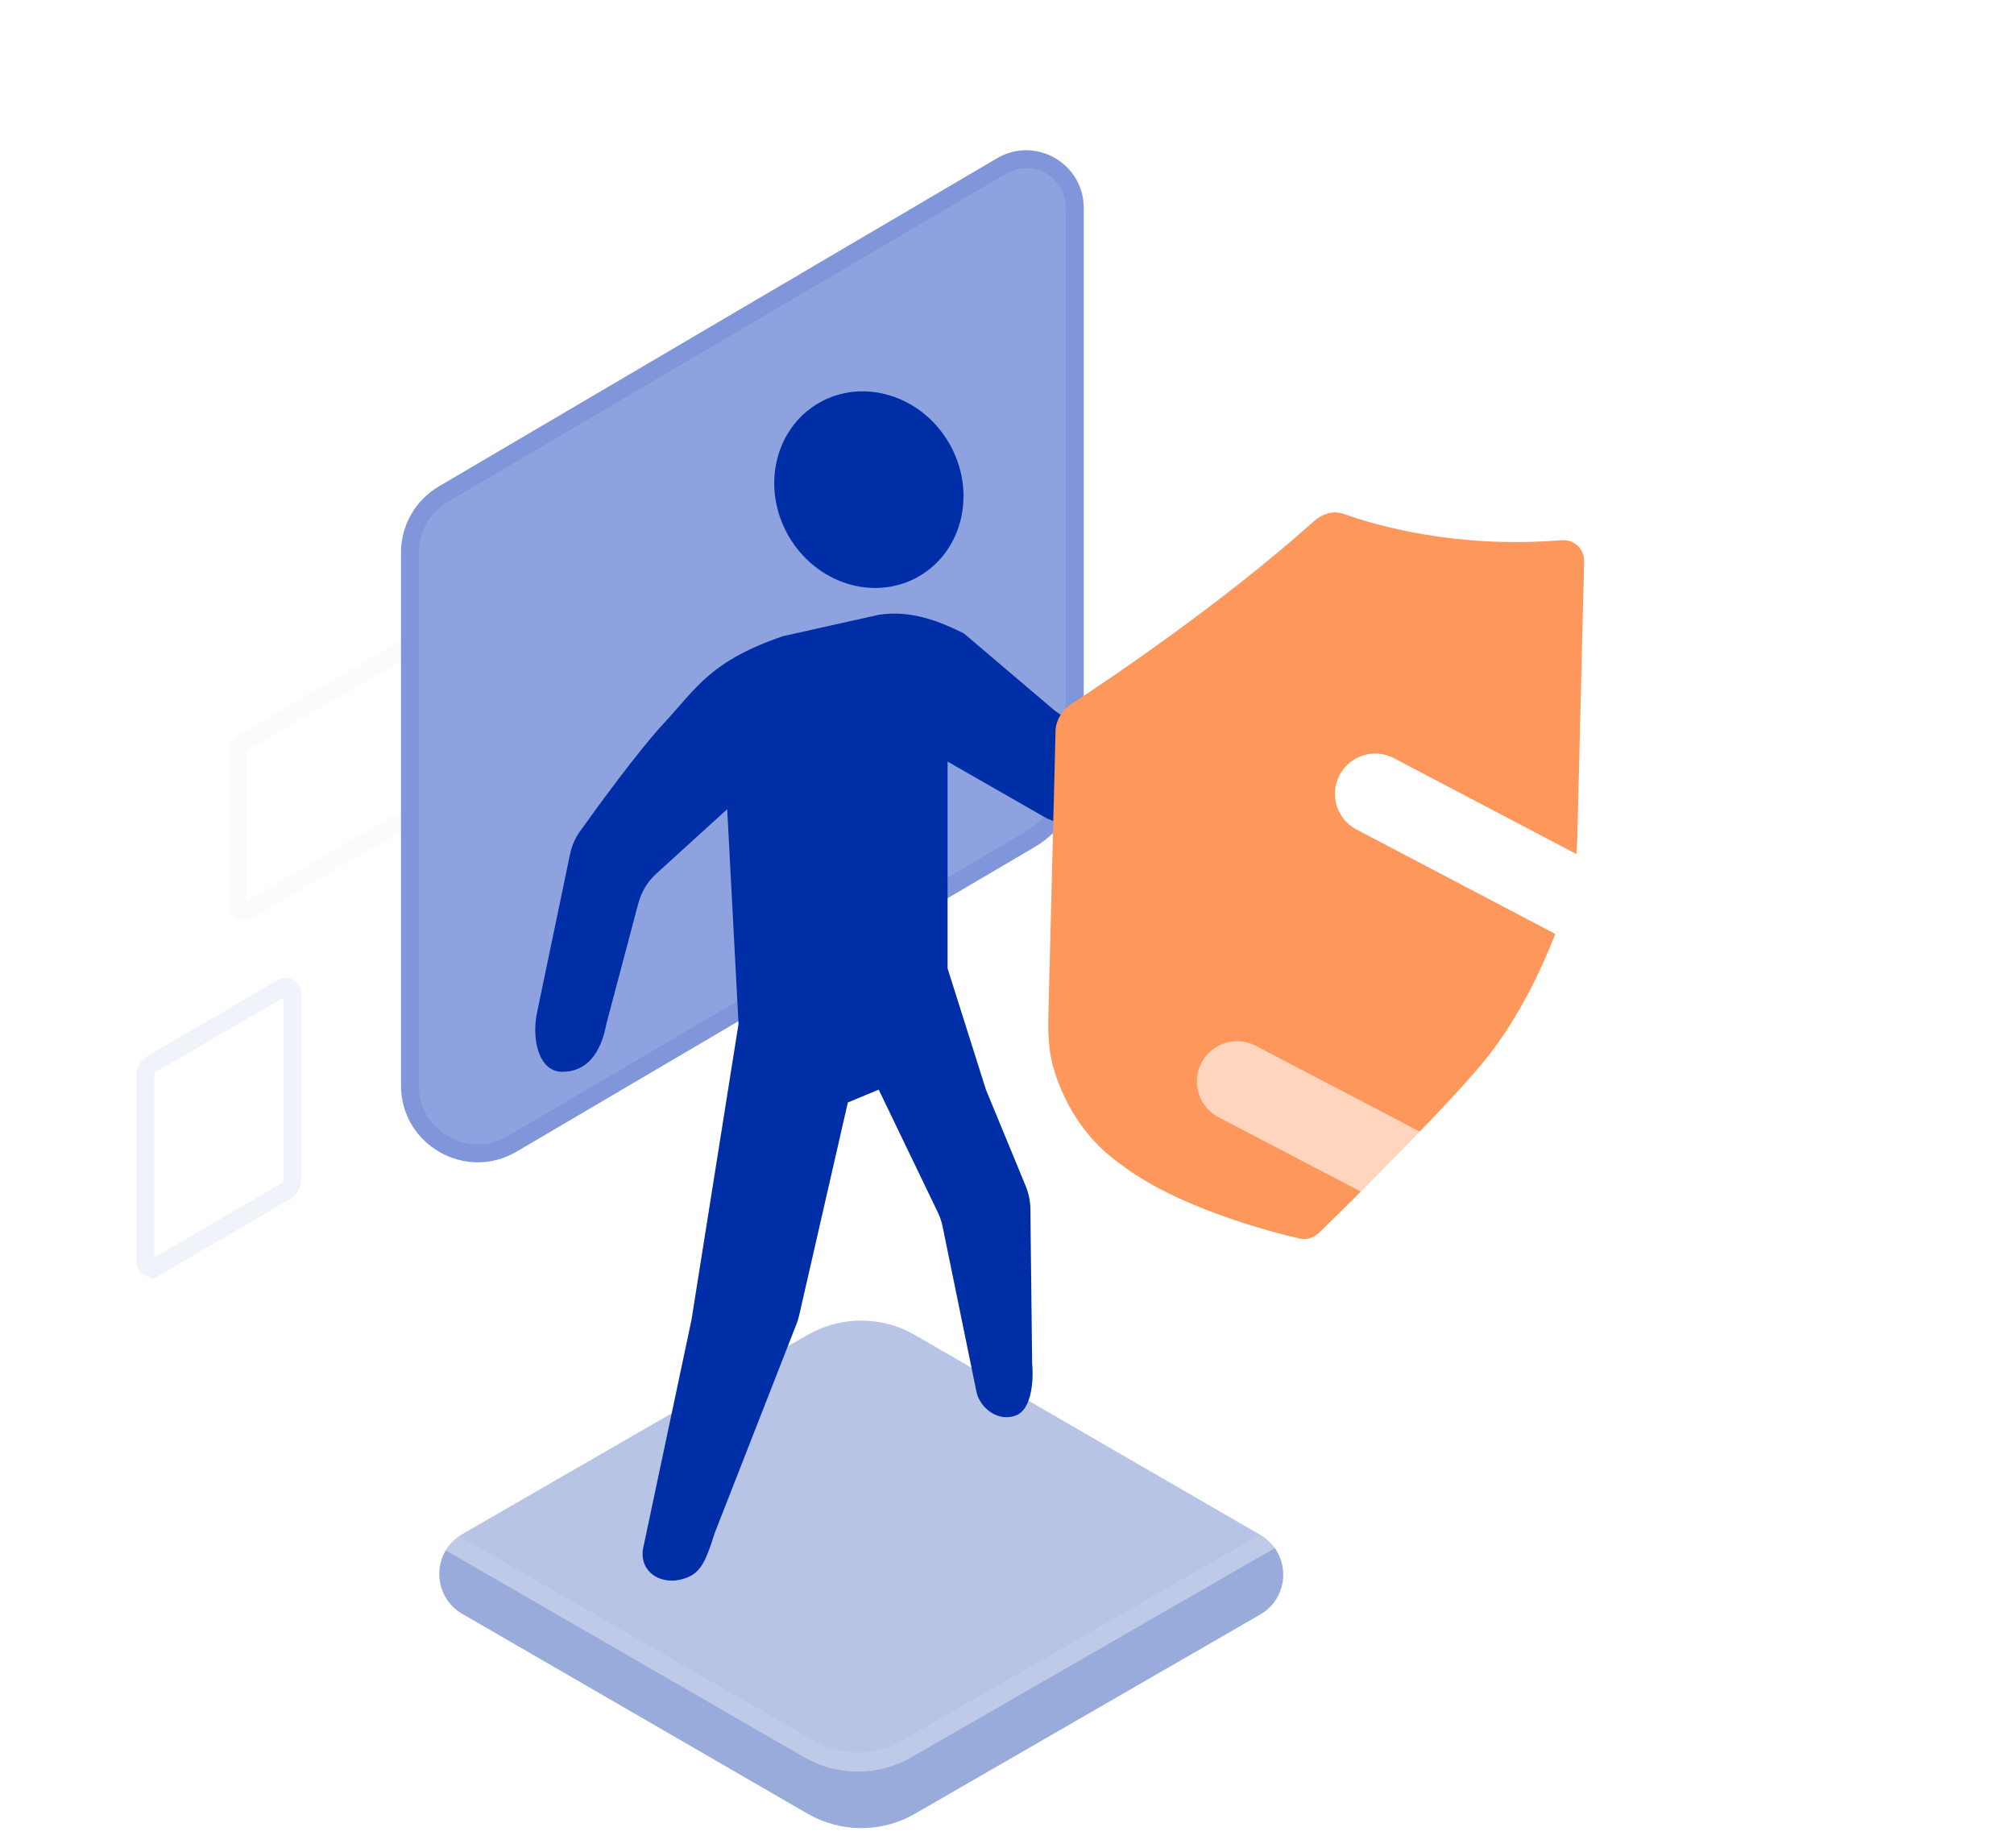 <svg width="279" height="256" viewBox="0 0 279 256" fill="none" xmlns="http://www.w3.org/2000/svg">
<path opacity="0.4" d="M64.043 212.529L111.864 184.937C116.472 182.278 122.148 182.282 126.752 184.946L174.583 212.628C178.829 215.086 178.825 221.217 174.575 223.669L126.755 251.262C122.147 253.92 116.471 253.916 111.867 251.252L64.036 223.57C59.79 221.112 59.794 214.981 64.043 212.529Z" fill="#002EA6"/>
<g opacity="0.6" filter="url(#filter0_b_820_29504)">
<path d="M41.735 137.581V163.376C41.735 164.51 41.132 165.559 40.152 166.13L22.083 176.655C20.666 177.48 18.888 176.458 18.888 174.819L18.888 149.024C18.888 147.89 19.491 146.841 20.471 146.27L38.54 135.745C39.957 134.92 41.735 135.942 41.735 137.581Z" fill="white" fill-opacity="0.8"/>
<path d="M40.495 137.581V163.376C40.495 164.069 40.126 164.71 39.527 165.058L21.459 175.583L22.083 176.655L21.459 175.583C20.869 175.926 20.129 175.501 20.129 174.819L20.129 149.024C20.129 148.331 20.497 147.69 21.096 147.342L39.165 136.817C39.755 136.474 40.495 136.899 40.495 137.581Z" stroke="#002EA6" stroke-opacity="0.1" stroke-width="2.481"/>
</g>
<g opacity="0.2" filter="url(#filter1_b_820_29504)">
<path d="M75.741 80.72V101.693C75.741 102.83 75.136 103.881 74.152 104.451L34.832 127.251C33.415 128.073 31.64 127.05 31.64 125.413L31.64 104.44C31.64 103.303 32.245 102.252 33.229 101.682L72.549 78.882C73.966 78.06 75.741 79.082 75.741 80.72Z" fill="white" fill-opacity="0.8"/>
<path d="M74.5 80.72V101.693C74.5 102.387 74.13 103.029 73.53 103.378L34.209 126.178C33.62 126.52 32.881 126.094 32.881 125.413L32.881 104.44C32.881 103.745 33.251 103.103 33.851 102.755L73.172 79.955C73.762 79.613 74.5 80.038 74.5 80.72Z" stroke="#002EA6" stroke-opacity="0.1" stroke-width="2.481"/>
</g>
<g filter="url(#filter2_b_820_29504)">
<path d="M150.128 28.796V105.444C150.128 110.341 147.536 114.872 143.314 117.353L71.563 159.538C64.479 163.702 55.55 158.594 55.55 150.377L55.55 76.548C55.55 72.781 57.544 69.296 60.791 67.387L138.118 21.925C143.431 18.801 150.128 22.632 150.128 28.796Z" fill="#8FA2E0"/>
<path d="M148.887 28.796V105.444C148.887 109.901 146.528 114.025 142.686 116.284L70.934 158.468C64.677 162.147 56.791 157.635 56.791 150.377L56.791 76.548C56.791 73.221 58.552 70.142 61.42 68.456L138.747 22.994C143.233 20.357 148.887 23.592 148.887 28.796Z" stroke="#002EA6" stroke-opacity="0.1" stroke-width="2.481"/>
</g>
<g filter="url(#filter3_b_820_29504)">
<path d="M51.323 197.704L111.39 163.133C115.99 160.486 121.653 160.489 126.249 163.143L186.326 197.824C190.58 200.28 190.576 206.422 186.318 208.873L126.252 243.444C121.651 246.091 115.989 246.087 111.392 243.434L51.316 208.752C47.062 206.296 47.066 200.155 51.323 197.704Z" fill="white" fill-opacity="0.3"/>
<path d="M112.053 164.284L51.986 198.855C48.615 200.795 48.612 205.658 51.98 207.602L112.056 242.283C116.243 244.7 121.4 244.703 125.589 242.292L185.656 207.721C189.026 205.781 189.03 200.919 185.662 198.975L125.585 164.293C121.399 161.877 116.242 161.873 112.053 164.284Z" stroke="white" stroke-opacity="0.1" stroke-width="2.657"/>
</g>
<path d="M169.673 90.483C172.111 88.988 175.338 90.054 176.72 92.691C178.103 95.327 177.117 98.536 174.679 100.031L174.678 100.031L173.968 100.468C173.51 100.749 172.85 101.155 172.041 101.654C170.422 102.652 168.208 104.02 165.826 105.502C162.643 107.482 157.488 110.557 153.614 112.92C150.845 114.609 147.344 114.711 144.53 113.099L131.267 105.502V134.15L136.58 150.95L142.096 164.322C142.508 165.32 142.726 166.387 142.738 167.467L142.982 188.866C143.246 191.785 142.72 195.25 140.855 196.035C138.243 197.135 135.722 194.973 135.276 192.847L130.583 169.933C130.443 169.246 130.218 168.58 129.914 167.949L121.727 150.95L117.452 152.731L110.709 182.214C110.616 182.623 110.492 183.025 110.339 183.416L99.01 212.372C97.638 216.719 96.929 218.231 94.184 218.845C91.44 219.458 88.605 217.782 89.071 214.594L95.795 182.829L102.309 141.839L100.739 112.103L90.927 121.023C89.716 122.125 88.848 123.553 88.428 125.136L84.002 141.839C83.205 146.09 81.171 148.481 77.892 148.481C74.612 148.481 73.641 143.964 74.384 140.319L78.972 118.315C79.208 117.184 79.671 116.114 80.342 115.174C82.648 111.948 88.368 104.068 91.972 100.189C96.571 95.238 98.348 91.628 108.444 88.136L121.727 85.17C126.243 84.455 130.328 86.155 133.524 87.747L145.845 98.218C148.319 100.321 151.782 100.839 154.637 99.293C156.588 98.235 158.556 97.11 160.765 95.988C163.162 94.497 165.388 93.121 167.015 92.119C167.828 91.617 168.492 91.209 168.953 90.925L169.485 90.598L169.673 90.483Z" fill="#002EA6"/>
<ellipse cx="12.845" cy="13.867" rx="12.845" ry="13.867" transform="matrix(-0.866 0.5 0.5 0.866 124.556 49.402)" fill="#002EA6"/>
<path d="M146.227 101.234C146.262 99.819 147.111 98.385 148.386 97.551C153.931 93.922 169.403 83.501 182.065 72.172C183.266 71.098 184.841 70.73 186.104 71.183C190.531 72.767 201.725 76.033 216.218 74.839C218.072 74.686 219.496 75.977 219.449 77.877L218.504 115.984C218.436 118.741 218.101 121.541 217.225 124.322C215.594 129.499 212.161 138.555 206.262 146.173C201.766 151.978 187.214 166.45 182.796 170.718C181.99 171.496 180.999 171.81 180.078 171.596C175.812 170.605 163.096 167.285 155.298 161.321C150.844 158.227 147.604 153.574 145.941 147.963C145.273 145.71 145.166 143.226 145.229 140.727L146.227 101.234Z" fill="#FE975C"/>
<path opacity="0.6" d="M171.381 149.823L209.255 169.634" stroke="white" stroke-width="11.158" stroke-linecap="round"/>
<path opacity="0.2" d="M237.798 162.045L260.114 173.734" stroke="white" stroke-width="11.158" stroke-linecap="round"/>
<path d="M190.509 109.974L253.206 142.916" stroke="white" stroke-width="11.158" stroke-linecap="round"/>
<defs>
<filter id="filter0_b_820_29504" x="13.925" y="130.49" width="32.773" height="51.42" filterUnits="userSpaceOnUse" color-interpolation-filters="sRGB">
<feFlood flood-opacity="0" result="BackgroundImageFix"/>
<feGaussianBlur in="BackgroundImageFix" stdDeviation="2.481"/>
<feComposite in2="SourceAlpha" operator="in" result="effect1_backgroundBlur_820_29504"/>
<feBlend mode="normal" in="SourceGraphic" in2="effect1_backgroundBlur_820_29504" result="shape"/>
</filter>
<filter id="filter1_b_820_29504" x="26.677" y="73.629" width="54.026" height="58.875" filterUnits="userSpaceOnUse" color-interpolation-filters="sRGB">
<feFlood flood-opacity="0" result="BackgroundImageFix"/>
<feGaussianBlur in="BackgroundImageFix" stdDeviation="2.481"/>
<feComposite in2="SourceAlpha" operator="in" result="effect1_backgroundBlur_820_29504"/>
<feBlend mode="normal" in="SourceGraphic" in2="effect1_backgroundBlur_820_29504" result="shape"/>
</filter>
<filter id="filter2_b_820_29504" x="50.587" y="15.851" width="104.503" height="150.132" filterUnits="userSpaceOnUse" color-interpolation-filters="sRGB">
<feFlood flood-opacity="0" result="BackgroundImageFix"/>
<feGaussianBlur in="BackgroundImageFix" stdDeviation="2.481"/>
<feComposite in2="SourceAlpha" operator="in" result="effect1_backgroundBlur_820_29504"/>
<feBlend mode="normal" in="SourceGraphic" in2="effect1_backgroundBlur_820_29504" result="shape"/>
</filter>
<filter id="filter3_b_820_29504" x="42.814" y="155.837" width="152.013" height="94.903" filterUnits="userSpaceOnUse" color-interpolation-filters="sRGB">
<feFlood flood-opacity="0" result="BackgroundImageFix"/>
<feGaussianBlur in="BackgroundImageFix" stdDeviation="2.657"/>
<feComposite in2="SourceAlpha" operator="in" result="effect1_backgroundBlur_820_29504"/>
<feBlend mode="normal" in="SourceGraphic" in2="effect1_backgroundBlur_820_29504" result="shape"/>
</filter>
</defs>
</svg>
